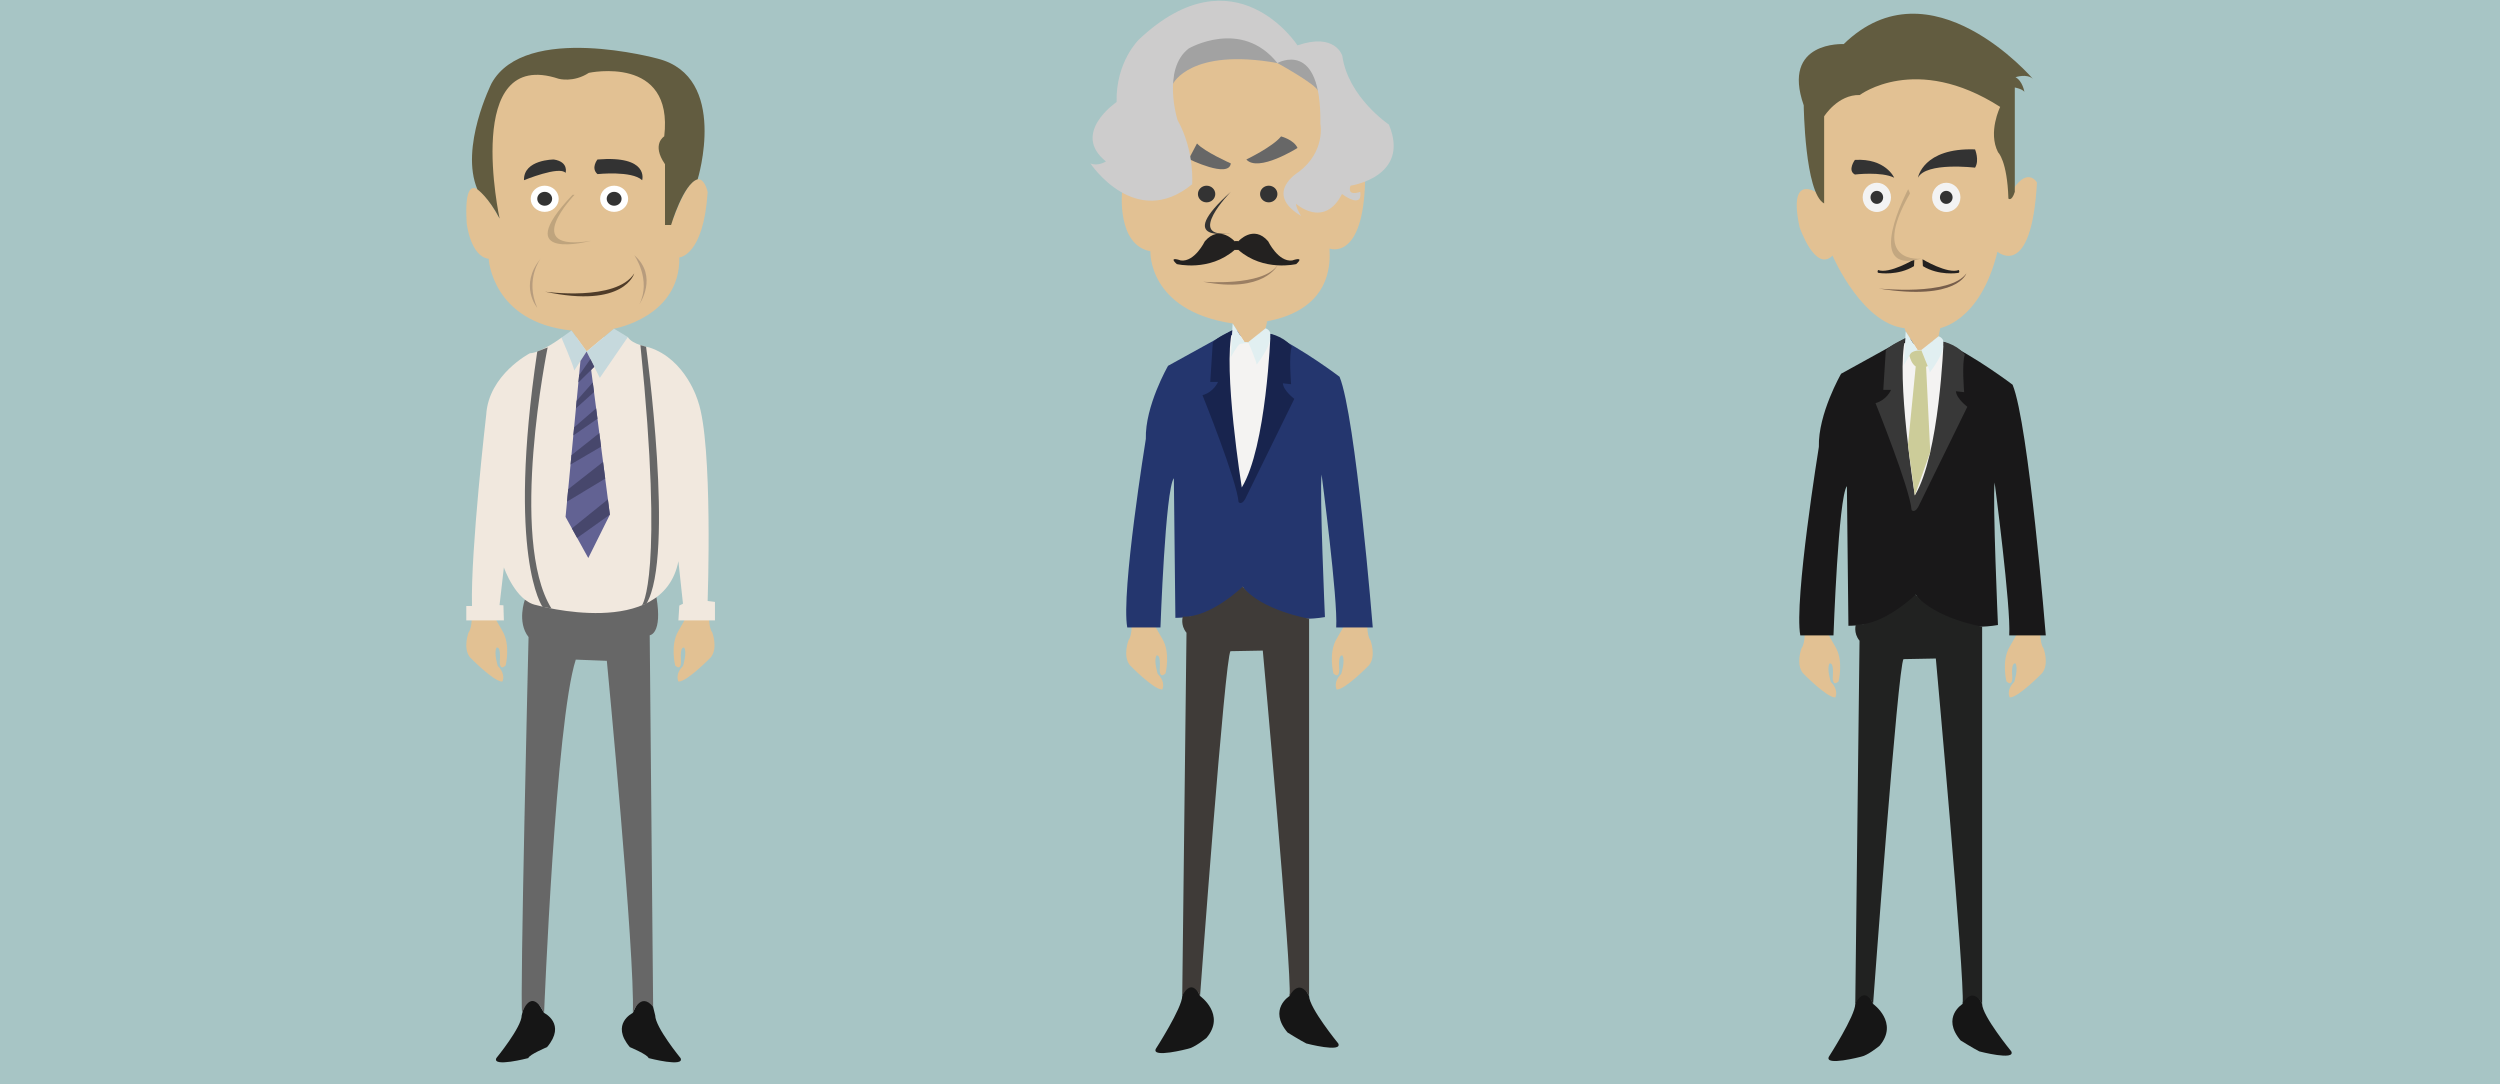 <?xml version="1.0" encoding="utf-8"?>
<!-- Generator: Adobe Illustrator 16.0.0, SVG Export Plug-In . SVG Version: 6.00 Build 0)  -->
<!DOCTYPE svg PUBLIC "-//W3C//DTD SVG 1.1//EN" "http://www.w3.org/Graphics/SVG/1.1/DTD/svg11.dtd">
<svg version="1.1" id="Layer_1" xmlns="http://www.w3.org/2000/svg" xmlns:xlink="http://www.w3.org/1999/xlink" x="0px" y="0px"
	 width="684px" height="296.64px" viewBox="0 0 684 296.64" enable-background="new 0 0 684 296.64" xml:space="preserve">
<rect fill="#A7C5C5" width="684" height="296.64"/>
<g>
	<path fill="#E2C193" d="M188.242,167.88c0,0,2.073-6.187,5.75-1.05c0,0-0.29,4.792,0.868,6.168c0,0,1.641,4.267-0.355,6.811
		c0,0-6.529,6.743-8.873,6.676c0,0-1.104-1.928,1.236-4.267c0,0,1.169-3.646,0.344-5.022c0,0-1.238-0.688-0.894,3.647
		c0,0,0.206,2.888-1.583,1.236c0,0-1.439-5.643,0.896-9.494C185.632,172.585,187.794,168.897,188.242,167.88z"/>
	<path fill="#E2C193" d="M137.439,172.585c2.336,3.852,0.897,9.494,0.897,9.494c-1.789,1.651-1.583-1.236-1.583-1.236
		c0.344-4.335-0.894-3.647-0.894-3.647c-0.825,1.376,0.344,5.022,0.344,5.022c2.34,2.339,1.236,4.267,1.236,4.267
		c-2.343,0.067-8.873-6.676-8.873-6.676c-1.995-2.544-0.355-6.811-0.355-6.811c1.158-1.376,0.868-6.168,0.868-6.168
		c3.677-5.137,5.75,1.05,5.75,1.05C135.278,168.897,137.439,172.585,137.439,172.585z"/>
	<path fill="#161616" d="M142.736,277.804l1.96-7.834l4.167,7.167c0,0,6.188,2.979,0.813,9.354c0,0-4.938,2.063-5.125,3
		c0,0-10,2.625-8.75,0C135.8,289.491,142.726,281.056,142.736,277.804z"/>
	<path fill="#161616" d="M179.263,277.804l-2.244-9.125l-3.882,8.458c0,0-6.188,2.979-0.813,9.354c0,0,4.938,2.063,5.125,3
		c0,0,10,2.625,8.75,0C186.199,289.491,179.273,281.056,179.263,277.804z"/>
	<path fill="#676767" d="M143.613,164.055c0,0-2.25,6.124,1,10.249c0,0-2.433,100.499-1.758,102.833c0,0,2.342-7.334,6.008,0
		c0,0,3.167-79.666,8.667-96.666l8.5,0.333c0,0,7.775,80.999,7.108,96.333c0,0,2.06-5.999,5.56-1.666l-0.936-101.667
		c0,0,3.541-0.27,1.842-10.4L143.613,164.055z"/>
	<path fill="#F1E8DE" d="M153.612,92.387c0,0-5.532,4.125-8.641,4.271c0,0-11.275,5.812-11.942,16.812c0,0-4.289,37-3.895,52.333
		h-1.558v3.938h10.285l-0.125-4.125l-1.063-0.063l1.188-10.313c0,0,3.188,9.25,8.875,10.313c0,0,34.625,9.75,38.875-12l1.25,11.625
		l-1,0.5l-0.25,4.063h10v-5.063l-2-0.25c0,0,1.5-42.875-2.625-54.625c0,0-3.25-11.5-13.375-14.75c0,0-4.666-0.792-5.833-2.833
		L153.612,92.387z"/>
	<path fill="#E2C193" d="M136.696,59.804c0,0-10.333-19.667-9,1.333c0,0,1,9,6,9.667c0,0,0.917,17.375,22.667,19.625l4.125,5.75
		l7.5-6.25c0,0,18.125-3.125,17.875-19.5c0,0,6.625-0.375,7.75-17.875c0,0-2.375-11.625-9.5,7.375l-1-35.375
		c0,0-11.375-16.625-40.125-7C142.987,17.554,124.654,28.554,136.696,59.804z"/>
	<path fill="#625C40" d="M130.612,51.804c0,0,3.031,2.125,6.083,8c0,0-10.208-47,16.167-38.25c0,0,4,1.125,8.25-1.625
		c0,0,23.25-5,20.625,17.375c0,0-3.587,2.125,0.207,7.625v16.625h1.668c0,0,3.375-11.375,7.271-12.509
		c0,0,8.604-27.991-10.896-32.991c0,0-36.25-10-45.5,6.75C134.487,22.804,125.737,40.304,130.612,51.804z"/>
	<path fill="#C6D9DD" d="M156.362,90.429l-2.75,1.958c0,0,3.333,7.667,3.5,9l3.375-5.208l3.625,7.208l7.667-11.167l-3.792-2.292
		l-7.452,6.21L156.362,90.429z"/>
	<polygon fill="#626293" points="158.809,98.769 154.737,141.429 160.955,152.679 166.862,140.804 161.737,101.179 162.53,100.24 
		160.487,96.179 	"/>
	<polygon fill="#47476C" points="161.53,98.251 158.456,102.647 158.249,104.637 162.598,100.376 	"/>
	<polygon fill="#47476C" points="162.185,104.637 157.772,109.629 157.572,111.726 162.525,107.268 	"/>
	<polygon fill="#47476C" points="163.102,111.726 157.076,116.928 156.864,119.147 163.469,114.565 	"/>
	<polygon fill="#47476C" points="163.977,118.493 156.349,124.538 156.105,127.1 164.457,122.208 	"/>
	<polygon fill="#47476C" points="164.997,126.38 155.461,133.847 155.136,137.252 165.587,130.943 	"/>
	<polygon fill="#47476C" points="166.321,136.619 156.475,144.572 157.909,147.167 166.862,140.804 	"/>
	<path fill="#333333" d="M143.362,49.304c0,0,9.75-4,11.375-2c0,0,0.959-3-3.208-3.667
		C151.529,43.637,143.195,43.637,143.362,49.304z"/>
	<path fill="#333333" d="M175.696,49.304c0,0,2.045-6.833-12.228-5.667c0,0-1.894,2.333,0,4
		C163.469,47.637,172.862,46.637,175.696,49.304z"/>
	<ellipse fill="#FFFFFF" cx="149.029" cy="54.387" rx="3.833" ry="3.583"/>
	<ellipse fill="#333333" cx="149.029" cy="54.387" rx="2.035" ry="1.902"/>
	<ellipse fill="#FFFFFF" cx="168.029" cy="54.387" rx="3.833" ry="3.583"/>
	<ellipse fill="#333333" cx="168.029" cy="54.387" rx="2.035" ry="1.902"/>
	<path fill="#BFA47D" d="M157.196,53.304c0,0-15.167,15.75,4.5,12.583c0,0-22.915,6.167-5.041-12.583"/>
	<path fill="#4F3C29" d="M149.096,79.804c0,0,19.516,2.75,24.432-5C173.528,74.804,170.913,84.47,149.096,79.804z"/>
	<path fill="#B79C7D" d="M147.946,70.72c0,0-4.403,5.667-0.952,13.5C146.994,84.22,141.863,78.137,147.946,70.72z"/>
	<path fill="#B79C7D" d="M173.528,69.804c0,0,4.751,6.75,1.418,13.417C174.946,83.22,180.195,75.637,173.528,69.804z"/>
	<path fill="#676767" d="M149.836,95.054c0,0-10.748,52.44,1.051,71.44l-2.462-0.472c0,0-9.799-13.719-1.431-69.844L149.836,95.054z
		"/>
	<path fill="#676767" d="M175.644,165.615c0,0,6.058-7.559-0.424-71.184l1.547,0.443c0,0,7.893,57.304,0.096,70.304L175.644,165.615
		z"/>
</g>
<g>
	<path fill="#E2C193" d="M307,52.485c0,0-1.5,14.515,7.75,16.265c0,0-0.75,16.25,22.5,19.75c0,0,28,2.25,26.5-20.5
		c0,0,9.25,3.607,9.75-18.696c0,0-7.25-27.554-24-32.054C349.5,17.25,313.833,1.667,307,52.485z"/>
	<g>
		<path fill="#E2C193" d="M368.333,170.047c0,0,2.072-6.188,5.75-1.051c0,0-0.291,4.793,0.867,6.168c0,0,1.641,4.268-0.355,6.811
			c0,0-6.529,6.744-8.873,6.676c0,0-1.104-1.928,1.236-4.266c0,0,1.17-3.646,0.344-5.023c0,0-1.238-0.688-0.893,3.648
			c0,0,0.205,2.887-1.584,1.236c0,0-1.439-5.643,0.896-9.494C365.722,174.752,367.884,171.064,368.333,170.047z"/>
		<path fill="#E2C193" d="M317.993,174.752c2.336,3.852,0.896,9.494,0.896,9.494c-1.789,1.65-1.584-1.236-1.584-1.236
			c0.346-4.336-0.893-3.648-0.893-3.648c-0.826,1.377,0.344,5.023,0.344,5.023c2.34,2.338,1.236,4.266,1.236,4.266
			c-2.344,0.068-8.873-6.676-8.873-6.676c-1.996-2.543-0.355-6.811-0.355-6.811c1.158-1.375,0.867-6.168,0.867-6.168
			c3.678-5.137,5.75,1.051,5.75,1.051C315.831,171.064,317.993,174.752,317.993,174.752z"/>
		<path fill="#24366E" d="M337.148,90.389l-17.564,9.695c0,0-6.333,11-6.083,20c0,0-6.833,42.083-5.083,51.583h9.083
			c0,0,1.334-37.833,3.667-40.833l0.417,38.208c0,0,15.083,0.208,18.417-8.542c0,0,5.916,11.168,22.5,8.334
			c0,0-1.499-33.917-0.916-39c0,0,4.5,34.167,4,41.833h10c0,0-4.668-57.833-9.084-68.583c0,0-10.198-7.75-18.891-11.75
			L337.148,90.389z"/>
		<path fill="#676767" d="M341,43.637c0,0,7.25-3.492,9.5-6.314c0,0,3.5,0.887,4.5,3.157C355,40.48,344.25,47.274,341,43.637z"/>
		<path fill="#676767" d="M336.75,44.708c0,0-7.25-3.208-9.25-5.458l-2.25,4.253C325.25,43.503,336.25,48.916,336.75,44.708z"/>
		<ellipse fill="#333333" cx="347.125" cy="53.085" rx="2.375" ry="2.281"/>
		<ellipse fill="#333333" cx="330.125" cy="53.085" rx="2.375" ry="2.281"/>
		<path fill="#333333" d="M336.75,52.485c0,0-12.75,13.015,0,11.265C336.75,63.75,320.777,66.734,336.75,52.485z"/>
		<path fill="#232120" d="M338.819,66.013c0,0,4.14-4.664,8.146,0c0,0,2.757,5.715,6.567,5.254c0,0,3.613-1.313,1.119,0.985
			c0,0-8.936,2.168-15.832-3.875l-0.918-0.09v-2.273L338.819,66.013L338.819,66.013z"/>
		<path fill="#232120" d="M337.792,66.013c0,0-4.138-4.664-8.146,0c0,0-2.759,5.715-6.569,5.254c0,0-3.612-1.313-1.116,0.985
			c0,0,8.933,2.168,15.831-3.875l0.92-0.09v-2.273L337.792,66.013L337.792,66.013z"/>
		<path fill="#9B7F63" d="M329.167,77.083c0,0,16.167,1.346,20.333-4.452C349.5,72.631,345.75,80.333,329.167,77.083z"/>
		<path fill="#A2A2A2" d="M320.942,22.914c0,0,4.725-9.914,28.558-5.664c0,0,10.812,5.945,11.095,7.647
			c0,0-0.011-10.397-10.345-11.064C350.25,13.833,321.083-2.083,320.942,22.914z"/>
		<path fill="#CDCCCC" d="M349.5,17.25c0,0,12.125-6.875,11.75,16.625c0,0,1.508,7.5-5.871,13.125c0,0-9.879,5.833,0.621,12.083
			c0,0-1.334-2-1.417-3.333c0,0,7.668,6.92,12.584-2.665c0,0,5.667,4.301,5-0.6c0,0-3.75,1.456-2.667-1.681
			c0,0,16.5-2.387,10.5-16.72c0,0-11.167-7.5-12.75-18.833c0,0-1.917-6.417-12.25-2.833c0,0-17.083-26.333-43.333-1.667
			c0,0-6.417,6.084-6.167,17.167c0,0-12.583,8.5-2.917,16.25c0,0-2.167,1.416-4.25,0.541c0,0,12.25,18.459,27.833,5.709
			c0,0,0.75-9.083-4-17.583c0,0-4.333-13.917,3.083-19.583C325.25,13.25,339.667,4.917,349.5,17.25z"/>
		<path fill="#F4F3F2" d="M334.917,91.583c0,0,0.083,37.917,4.917,43.833c0,0,12.157-30.271,10.912-42.844L334.917,91.583z"/>
		<path fill="#E2C193" d="M337.25,88.5l3.333,5.25h1.381l4.286-3.917l0.466-1.943C346.716,87.89,338.333,87.333,337.25,88.5z"/>
		<path fill="#E1EFF1" d="M337.25,88.5l-0.5,9.25c0,0,1.833-3.417,2.583-3.667l2.25-0.333c0,0,2.166,5.083,2.25,6
			c0,0,6.667-8.417,2.417-9.917l-4.688,3.729l-1.077,0.033L337.25,88.5z"/>
		<path fill="#161616" d="M358.167,272.5l-4.125-7.821l-1.208,7.821c0,0-5.936,3.616-0.561,9.991c0,0,3.352,2.092,5.125,3
			c0,0,10,2.625,8.75,0C366.148,285.491,358.178,275.752,358.167,272.5z"/>
		<path fill="#161616" d="M323.46,272.5l1.95-6.353l2.924,6.353c0,0,7.146,5.085,1.771,11.46c0,0-3.292,2.697-5.125,3
			c0,0-10,2.625-8.75,0C316.229,286.96,323.449,275.752,323.46,272.5z"/>
		<path fill="#3F3B38" d="M323.616,168.708c0,0-0.741,2.292,1.009,4.417L323.46,272.5c0,0,2.374-5.333,4.874,0
			c0,0,6.833-93.001,8.333-94.334L345.5,178c0,0,8.001,88,7.334,94.5c0,0,2.5-5.166,5.333,0V169.28c0,0-13.167-2.28-18.167-8.78
			C340,160.5,331.232,169.041,323.616,168.708z"/>
		<path fill="#18244E" d="M331.813,93.75l-0.688,10.75h2.125c0,0-1.125,2.75-4.25,3.625c0,0,9.375,23.25,9.875,29.25
			c0,0,1,1.25,2.25-1.75l13-26.5c0,0-3-2.25-3.125-4.25l2.25,0.25c0,0-0.688-8,0.188-10.25c0,0-1.703-2.542-5.828-3.542
			c0,0-1.109,31.042-7.859,42.042c0,0-5.227-32.611-2.602-42.986C337.148,90.389,332.688,92.375,331.813,93.75z"/>
	</g>
</g>
<g>
	<path fill="#E2C193" d="M497.25,52.813c0,0-8.188-5.813-4.875,9.375c0,0,4.25,12.438,9,7.75c0,0,8.5,19.813,20.938,19.938h8.021
		c0,0,11.375-1.417,16.167-21c0,0,9.312,8.063,10.812-18.938c0,0-2.75-4.875-7.313,3.125l-1.813-28.188
		c0,0-12.313-11.938-36.938-5.375C511.25,19.5,489.563,16.813,497.25,52.813z"/>
	<path fill="#625C40" d="M499.084,55.667V31.833c0,0,3.75-6,9.75-5.833c0,0,15.251-11.583,38.417,3.25c0,0-3.418,6.917-0.584,12.417
		c0,0,2.501,2.25,2.834,12.667c0,0,0.874,0.917,1.749-1.833V23.938c0,0,2.063,0.375,2.625,1.188c0,0-0.5-3-2.438-4
		c0,0,3.063-1.063,4.75,0.438c0,0-27.938-32.688-51.75-9.5c0,0-17.125-0.938-10.938,16.75
		C493.5,28.813,493.793,52.833,499.084,55.667z"/>
	<path fill="#333333" d="M524.75,48.625c0,0,1.375-8.25,15.625-7.75c0,0,1.25,3,0,5C540.375,45.875,527,44.25,524.75,48.625z"/>
	<path fill="#333333" d="M518.25,48.625c0,0-2.334-5.375-10.75-4.875c0,0-2.125,2.875,0,4C507.5,47.75,514.75,46.875,518.25,48.625z
		"/>
	<ellipse fill="#F3F3F3" cx="513.5" cy="54" rx="3.875" ry="4"/>
	<ellipse fill="#333333" cx="513.5" cy="54" rx="1.728" ry="1.784"/>
	<ellipse fill="#F3F3F3" cx="532.5" cy="54" rx="3.875" ry="4"/>
	<ellipse fill="#333333" cx="532.5" cy="54" rx="1.728" ry="1.784"/>
	<path fill="#232120" d="M526,70.938c0,0,6.875,4.125,9.938,2.938c0,0,0.438,0.813-0.313,0.813c0,0-5.124,0.813-9.521-1.875
		L526,70.938z"/>
	<path fill="#232120" d="M523.772,70.938c0,0-6.875,4.125-9.938,2.938c0,0-0.438,0.813,0.313,0.813c0,0,5.124,0.813,9.521-1.875
		L523.772,70.938z"/>
	<path fill="#C3A780" d="M522.083,51.75c0,0-12.666,23.75,3.584,19c0,0-14.334,1.75-3.084-17.833L522.083,51.75z"/>
	<path fill="#775E4B" d="M514,78.938c0,0,19.5,2.105,24-4.135C538,74.803,535.625,82.438,514,78.938z"/>
	<path fill="#E2C193" d="M552.476,172.218c0,0,2.072-6.188,5.75-1.051c0,0-0.291,4.793,0.867,6.168c0,0,1.641,4.268-0.355,6.811
		c0,0-6.529,6.744-8.873,6.676c0,0-1.104-1.928,1.236-4.266c0,0,1.17-3.646,0.344-5.023c0,0-1.238-0.688-0.893,3.648
		c0,0,0.205,2.887-1.584,1.236c0,0-1.439-5.643,0.896-9.494C549.864,176.923,552.026,173.235,552.476,172.218z"/>
	<path fill="#E2C193" d="M502.136,176.923c2.336,3.852,0.896,9.494,0.896,9.494c-1.789,1.65-1.584-1.236-1.584-1.236
		c0.346-4.336-0.893-3.648-0.893-3.648c-0.826,1.377,0.344,5.023,0.344,5.023c2.34,2.338,1.236,4.266,1.236,4.266
		c-2.344,0.068-8.873-6.676-8.873-6.676c-1.996-2.543-0.355-6.811-0.355-6.811c1.158-1.375,0.867-6.168,0.867-6.168
		c3.678-5.137,5.75,1.051,5.75,1.051C499.974,173.235,502.136,176.923,502.136,176.923z"/>
	<path fill="#191819" d="M521.291,92.56l-17.564,9.695c0,0-6.334,11-6.084,20c0,0-6.833,42.084-5.083,51.584h9.083
		c0,0,1.334-37.834,3.667-40.834l0.417,38.209c0,0,15.082,0.207,18.416-8.543c0,0,5.916,11.168,22.5,8.334
		c0,0-1.499-33.917-0.916-39c0,0,4.5,34.166,4,41.834h10c0,0-4.668-57.834-9.084-68.584c0,0-10.198-7.75-18.891-11.75L521.291,92.56
		z"/>
	<path fill="#F4F3F2" d="M519.059,93.755c0,0,0.084,37.917,4.918,43.833c0,0,12.156-30.271,10.911-42.844L519.059,93.755z"/>
	<path fill="#E2C193" d="M521.393,90.671l3.334,5.25h1.381l4.285-3.917l0.466-2.235C530.858,89.77,519.059,85.875,521.393,90.671z"
		/>
	<path fill="#E1EFF1" d="M521.393,90.671l-0.5,9.25c0,0,1.832-3.417,2.583-3.667l2.251-0.333c0,0,2.165,5.083,2.249,6
		c0,0,6.667-8.417,2.417-9.917l-4.688,3.729l-1.077,0.033L521.393,90.671z"/>
	<path fill="#161616" d="M542.31,274.671l-4.125-7.82l-1.208,7.82c0,0-5.936,3.617-0.561,9.992c0,0,3.352,2.092,5.125,3
		c0,0,10,2.625,8.75,0C550.291,287.663,542.32,277.923,542.31,274.671z"/>
	<path fill="#161616" d="M507.603,274.671l1.95-6.352l2.924,6.352c0,0,7.145,5.086,1.77,11.461c0,0-3.291,2.697-5.125,3
		c0,0-10,2.625-8.75,0C500.371,289.132,507.592,277.923,507.603,274.671z"/>
	<path fill="#212221" d="M507.759,170.88c0,0-0.741,2.291,1.009,4.416l-1.165,99.375c0,0,2.374-5.332,4.874,0
		c0,0,6.833-93,8.333-94.334l8.833-0.166c0,0,8.001,88,7.334,94.5c0,0,2.5-5.166,5.333,0V171.452c0,0-13.167-2.281-18.167-8.781
		C524.143,162.671,515.375,171.212,507.759,170.88z"/>
	<path fill="#383838" d="M515.955,95.921l-0.688,10.75h2.125c0,0-1.125,2.75-4.25,3.625c0,0,9.375,23.25,9.875,29.25
		c0,0,1,1.25,2.25-1.75l13-26.5c0,0-3-2.25-3.125-4.25l2.25,0.25c0,0-0.688-8,0.188-10.25c0,0-1.703-2.542-5.828-3.542
		c0,0-1.109,31.042-7.859,42.042c0,0-5.227-32.611-2.602-42.986C521.291,92.56,516.83,94.546,515.955,95.921z"/>
	<path fill="#CCCC99" d="M522.447,97.354c0,0,0.907,4.953,4.983,2.808l-1.704-4.241C525.727,95.921,522.863,95.584,522.447,97.354z"
		/>
	<path fill="#CCCC99" d="M524.141,100.268l-2.115,21.484l1.867,13.794l4.224-11.85l-1.134-23.323
		C526.982,100.374,524.74,99.62,524.141,100.268z"/>
</g>
</svg>
